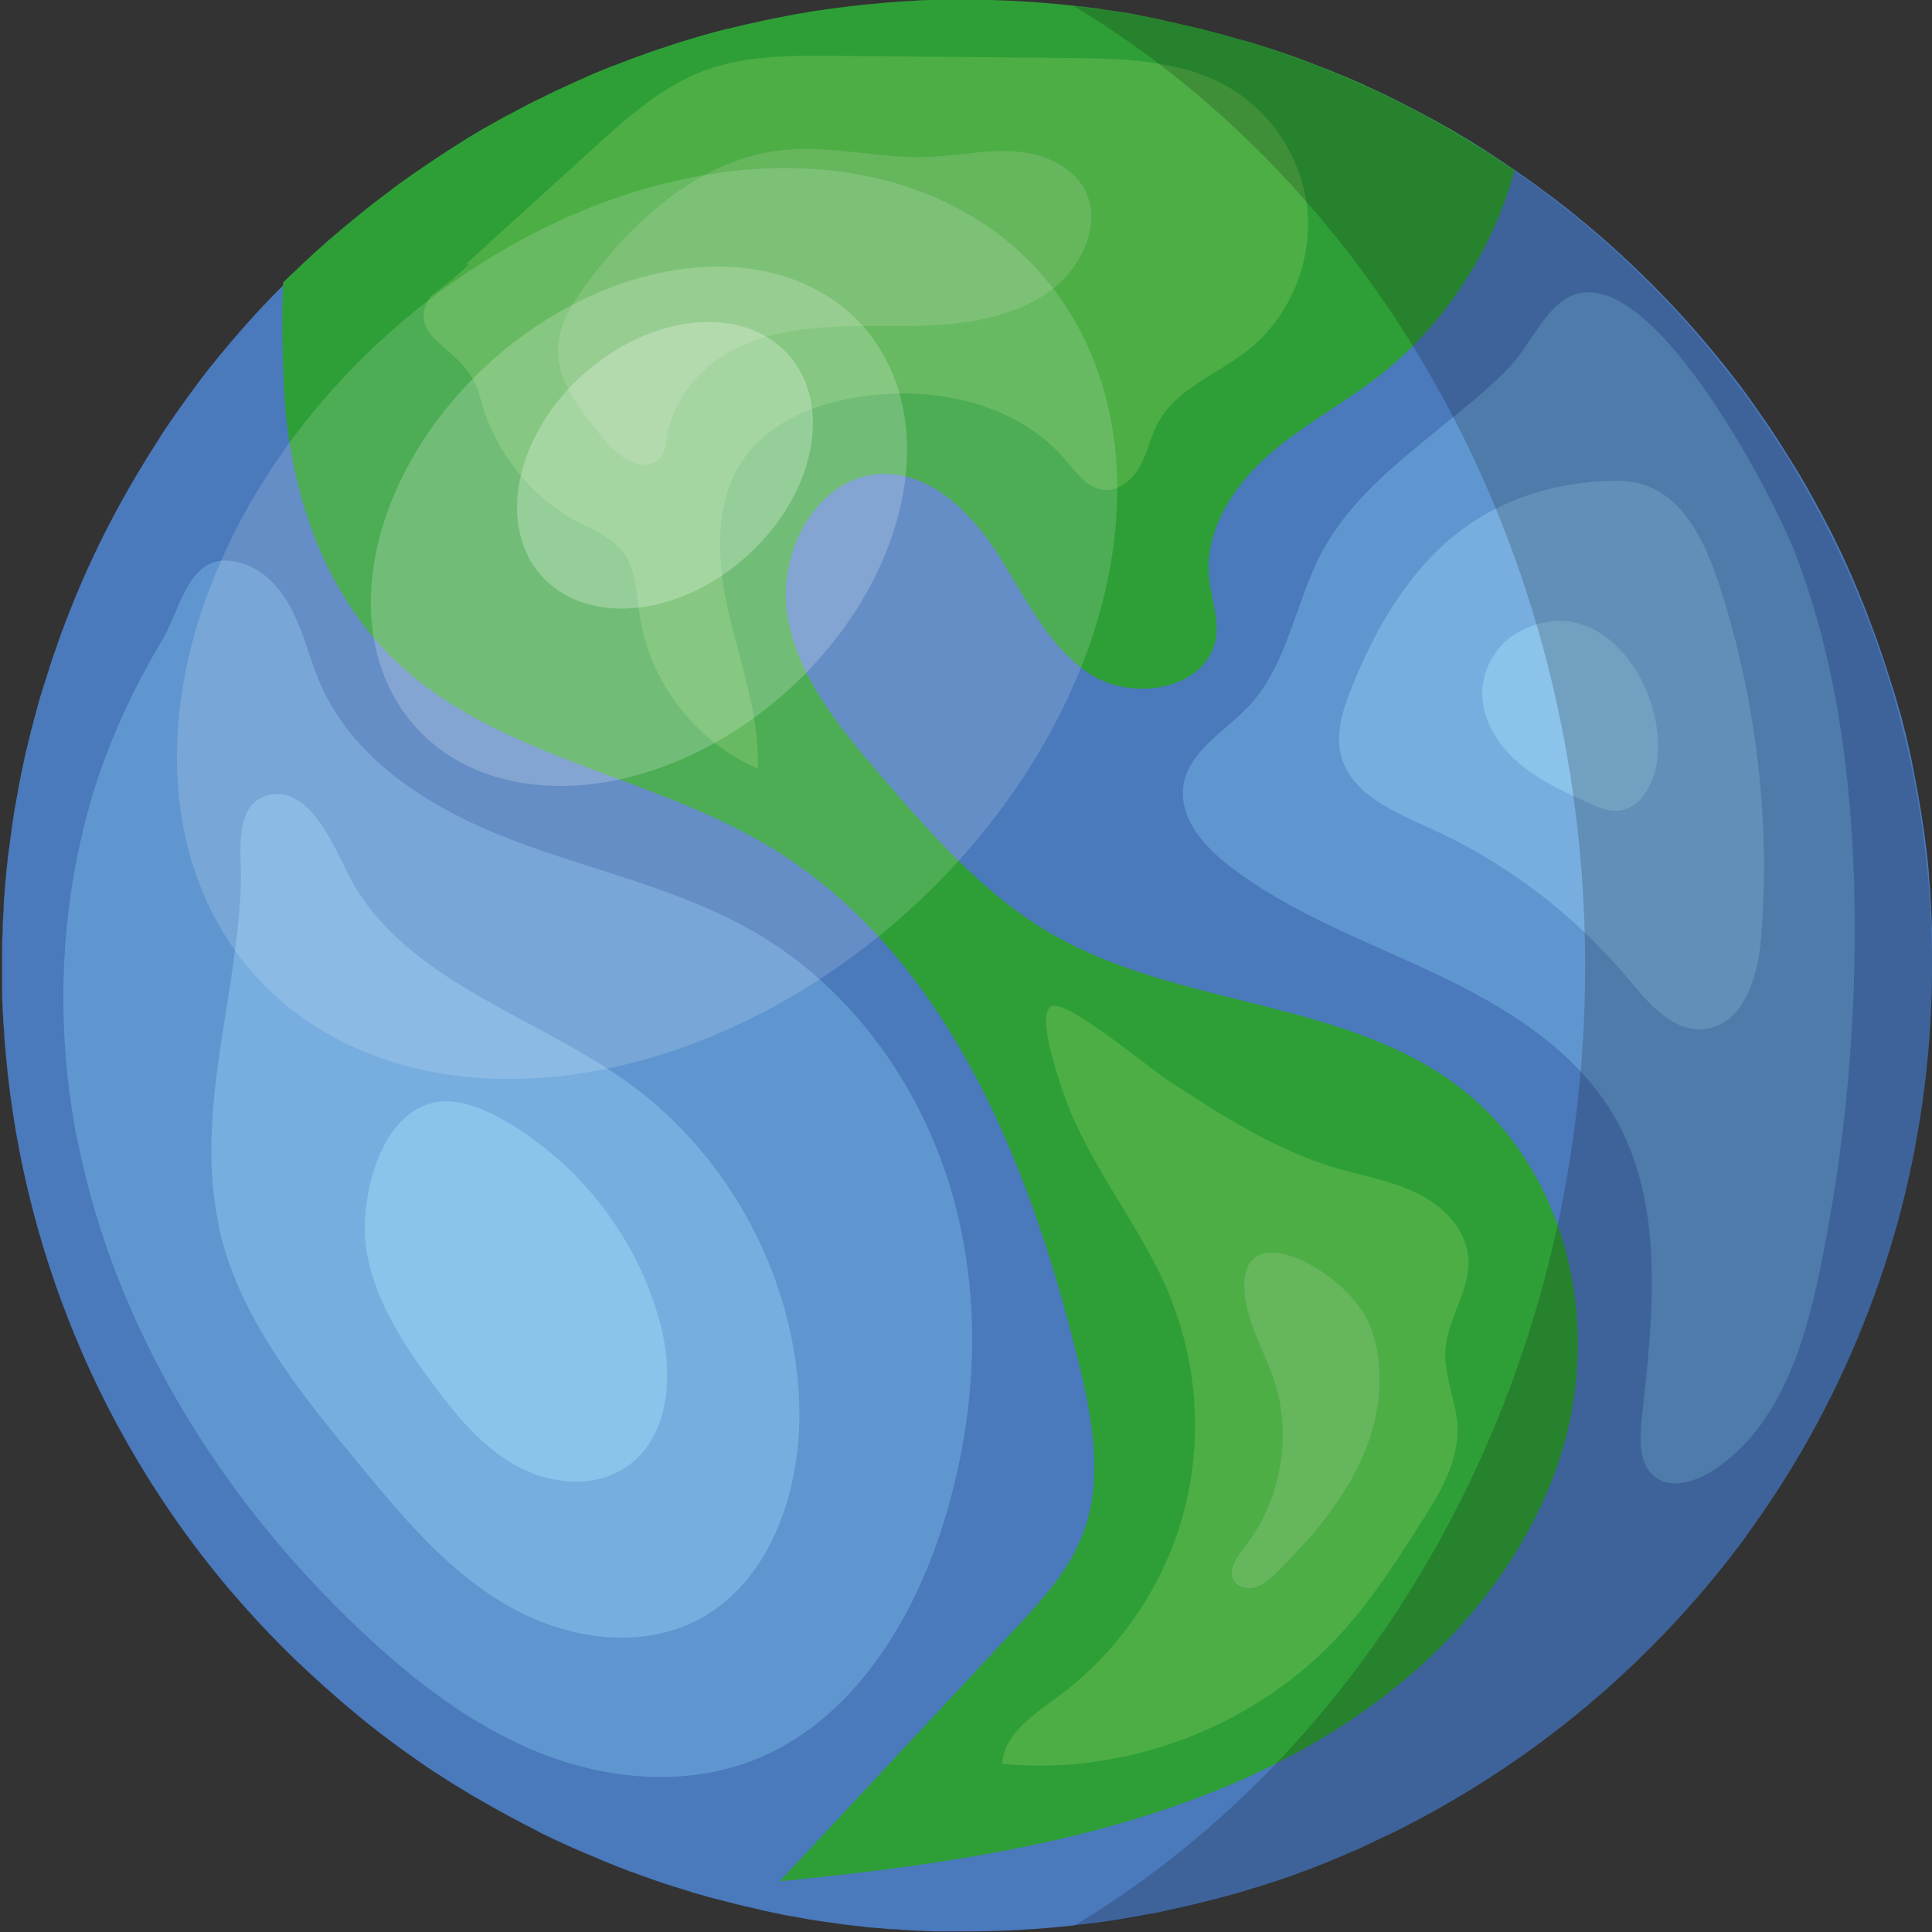 <?xml version="1.0" encoding="UTF-8"?>
<svg xmlns="http://www.w3.org/2000/svg" viewBox="0 0 64 64">
  <rect x="0" y="0" width="64" height="64" fill="#333333" stroke="none"/>
  <defs>
    <style>
      .cls-1 {
        fill: #4a79bc;
      }

      .cls-2 {
        isolation: isolate;
      }

      .cls-3 {
        opacity: .26;
      }

      .cls-3, .cls-4, .cls-5 {
        fill: #fff;
      }

      .cls-6 {
        fill: #6096d0;
      }

      .cls-4 {
        opacity: .2;
      }

      .cls-5 {
        opacity: .15;
      }

      .cls-7 {
        fill: #77aedf;
      }

      .cls-8 {
        fill: #66b65e;
      }

      .cls-9 {
        fill: #4dae46;
      }

      .cls-10 {
        mix-blend-mode: multiply;
        opacity: .18;
      }

      .cls-10, .cls-11 {
        fill: #010101;
      }

      .cls-11 {
        opacity: 0;
      }

      .cls-12 {
        fill: #2e9f37;
      }

      .cls-13 {
        fill: #8bc3eb;
      }
    </style>
  </defs>
  <g class="cls-2">
    <g id="Ebene_1" data-name="Ebene 1">
      <g>
        <g>
          <path class="cls-1" d="m64,32c0,.11,0,.21,0,.32h0c-.03,2.85-.43,5.6-1.15,8.22-.73,2.62-1.78,5.11-3.1,7.41-.59,1.02-1.22,1.99-1.91,2.93,0,0,0,0,0,.01-.69.94-1.43,1.84-2.22,2.7-2.47,2.7-5.4,4.97-8.66,6.7h0c-.18.09-.36.19-.54.28l-.06.03c-.17.09-.34.17-.52.25-.03.01-.05.03-.08.04-.17.08-.34.16-.51.24-.03.01-.05.02-.08.04-.17.08-.35.16-.53.23-.02,0-.04.02-.06.03-.75.32-1.52.62-2.3.88-.03,0-.06.02-.09.03-.15.05-.29.09-.44.14-.08.02-.15.05-.23.07-.13.04-.26.08-.39.12-.09.03-.19.05-.28.08-.12.03-.25.07-.37.1-.1.03-.21.06-.31.08-.12.03-.23.06-.35.09-.11.03-.23.06-.34.08-.11.03-.22.05-.33.08-.12.03-.25.05-.37.08-.1.02-.21.05-.31.07-.14.03-.28.06-.43.08-.09.02-.18.03-.26.05-.23.04-.46.08-.69.12-.24.04-.48.07-.73.11,0,0-.01,0-.02,0-.25.03-.5.06-.75.09-1.17.13-2.36.2-3.57.2-.25,0-.5,0-.74,0-.08,0-.15,0-.23,0-.18,0-.35-.01-.53-.02-.08,0-.16,0-.24-.01-.2-.01-.4-.02-.6-.04-.05,0-.09,0-.14,0-.23-.02-.47-.04-.7-.06-.09,0-.18-.02-.27-.03-.15-.02-.3-.03-.45-.05-.1-.01-.2-.02-.3-.04-.15-.02-.29-.04-.44-.06-.09-.01-.19-.03-.28-.04-.21-.03-.43-.07-.64-.11-.12-.02-.23-.04-.35-.06-.11-.02-.23-.04-.34-.07-.13-.02-.25-.05-.38-.08-.1-.02-.2-.04-.3-.07-.47-.1-.93-.22-1.39-.34-.08-.02-.16-.04-.23-.06-.14-.04-.28-.08-.42-.12-.07-.02-.15-.04-.22-.07-.14-.04-.29-.09-.43-.13t0,0c-.25-.08-.51-.16-.76-.25-.02,0-.03-.01-.05-.02-.24-.08-.47-.17-.7-.25-.03,0-.06-.02-.08-.03-.22-.08-.44-.17-.66-.26-.03-.01-.07-.03-.1-.04-.21-.09-.42-.18-.64-.27-.04-.02-.08-.03-.12-.05-.21-.09-.41-.18-.61-.27-.04-.02-.09-.04-.13-.06-.2-.09-.4-.19-.59-.28-.04-.02-.09-.04-.13-.07-.19-.1-.39-.2-.58-.3-.05-.02-.09-.05-.13-.07-.19-.1-.38-.2-.57-.31-.04-.02-.09-.05-.13-.07-.19-.11-.38-.21-.56-.32-.04-.02-.09-.05-.13-.07-.19-.11-.37-.23-.56-.34-.04-.02-.08-.05-.12-.07-.19-.12-.37-.24-.56-.36-.04-.02-.07-.05-.11-.07-.19-.12-.37-.25-.56-.38-.03-.02-.06-.04-.1-.07-.19-.13-.37-.27-.56-.4-.03-.02-.05-.04-.08-.06-.19-.14-.38-.28-.57-.43-.02-.02-.04-.03-.06-.05-.2-.15-.39-.31-.58-.46-.01,0-.02-.02-.03-.03-.72-.59-1.41-1.21-2.08-1.85-.02-.02-.04-.04-.06-.06-.72-.7-1.4-1.43-2.05-2.19,0,0-.01-.02-.02-.02-.66-.78-1.28-1.58-1.86-2.42h0s0,0,0,0c-.17-.24-.33-.49-.5-.74h0c-.97-1.48-1.82-3.05-2.54-4.69,0,0,0-.02-.01-.03-1.34-3.08-2.22-6.41-2.53-9.9,0-.07-.01-.14-.02-.21-.01-.13-.02-.26-.03-.4,0-.14-.02-.29-.03-.43,0-.12-.01-.24-.02-.36,0-.18-.02-.37-.02-.55,0-.07,0-.15,0-.22,0-.24,0-.48,0-.72,0-.2,0-.41,0-.61,0-.19.01-.39.02-.58,0-.04,0-.08,0-.13,0-.19.02-.37.03-.56,0-.04,0-.08,0-.12.03-.54.08-1.08.14-1.61.01-.1.02-.2.04-.3.02-.13.03-.25.05-.38.02-.12.03-.24.05-.37.02-.11.03-.23.05-.34.02-.16.05-.31.08-.46.09-.54.2-1.08.32-1.62,0-.03.01-.06.02-.08.05-.21.1-.41.15-.62,0-.04.02-.07.03-.11.05-.21.11-.42.17-.63l.02-.09c.06-.22.12-.43.19-.64,0-.02.01-.04.02-.06.07-.22.14-.44.21-.66,0-.01,0-.02.01-.03.07-.23.15-.45.23-.67,0,0,0,0,0-.01.08-.23.16-.45.25-.68.47-1.25,1.02-2.46,1.64-3.62,0,0,0-.01.01-.02.46-.86.96-1.7,1.49-2.52.01-.02.03-.05.04-.07.39-.59.8-1.17,1.22-1.73,0,0,.01-.02.02-.03.46-.61.95-1.2,1.45-1.77.02-.03.05-.05.07-.08.43-.49.89-.97,1.35-1.43.05-.06.11-.11.17-.17.04-.04.08-.08.13-.12.51-.5,1.04-.98,1.59-1.44.06-.05.11-.1.17-.14.27-.23.55-.45.82-.67.18-.14.37-.28.55-.42.07-.05.14-.1.21-.16.12-.09.24-.18.37-.27.08-.06.16-.11.24-.17.11-.08.23-.16.35-.24.08-.06.17-.11.25-.17.12-.08.24-.16.36-.24.08-.05.16-.1.24-.16.14-.09.28-.17.41-.26.07-.04.13-.08.19-.12.2-.12.4-.24.6-.36.07-.04.13-.07.2-.11.14-.08.29-.16.43-.24.08-.05.17-.09.25-.13.13-.07.26-.14.39-.21.09-.05.18-.09.27-.14.13-.07.26-.13.39-.19.09-.04.17-.09.26-.13.14-.07.28-.13.43-.2.08-.04.15-.07.23-.11.22-.1.43-.19.65-.29.04-.02.07-.03.11-.05.19-.08.37-.15.56-.23.08-.03.16-.06.25-.09.14-.06.29-.11.44-.17.09-.03.18-.07.27-.1.14-.05.28-.1.42-.15.09-.03.18-.06.27-.09.15-.05.3-.1.45-.15.08-.03.17-.05.25-.08.19-.06.37-.11.56-.17.05-.01.09-.03.14-.04.23-.07.47-.13.7-.19.07-.02.15-.04.22-.05.16-.04.33-.08.5-.12.09-.02.18-.04.27-.06.15-.03.3-.07.46-.1.09-.02.19-.04.28-.06.16-.03.31-.06.47-.09.09-.02.18-.03.27-.05.18-.03.35-.06.53-.09.07-.01.14-.02.21-.03.25-.04.49-.07.74-.1.05,0,.11-.01.16-.02.2-.02.39-.05.59-.07.09,0,.18-.02.27-.02.16-.02.33-.03.49-.05.1,0,.19-.01.29-.02.16-.01.32-.02.48-.03.09,0,.19-.01.28-.02.17,0,.35-.01.52-.02.08,0,.16,0,.25,0,.25,0,.51,0,.77,0,1.21,0,2.4.07,3.57.2.23.02.45.05.68.08.07,0,.13.02.2.03.16.02.32.05.48.07.07.01.14.02.21.03.19.03.38.06.57.1.03,0,.06.01.09.02.22.04.43.08.65.13.07.01.14.03.21.05.15.03.3.06.45.1.08.02.16.04.23.05.16.04.32.08.47.11.06.02.12.03.18.05.2.05.41.11.61.16.08.02.16.05.24.07.13.04.27.08.4.11.09.03.18.05.27.08.13.04.25.08.38.12.08.03.17.05.25.08.19.06.38.13.56.19.09.03.19.07.28.1.11.04.21.08.32.12.1.04.21.08.31.12.1.04.19.08.29.11.1.04.21.08.31.13.1.04.2.08.3.12.19.08.37.16.56.24.08.04.16.07.23.11.12.05.23.11.35.16.07.03.14.07.21.1.12.06.24.12.36.18.03.01.05.03.08.04.27.14.54.27.81.42.04.02.08.05.13.07.13.07.26.14.39.21.05.03.09.05.14.08.13.07.27.15.4.23,0,0,0,0,0,0,.31.18.62.37.92.56,0,0,0,0,0,0,.14.09.27.18.41.27.03.02.06.04.09.06.19.13.39.26.58.39.38.26.75.53,1.12.81.02.02.04.03.06.04,2.1,1.6,4,3.45,5.65,5.51,0,0,0,0,0,0,.14.17.27.34.4.51,0,0,.01.02.02.02.13.17.26.34.38.51,0,0,.02.02.02.03.13.17.25.35.37.52,0,0,.01.02.02.03.12.18.25.35.37.53,0,0,0,.01.01.02.12.18.24.37.36.55h0c.17.27.34.55.51.82,0,.01.01.02.02.03.38.63.73,1.28,1.07,1.93,0,.01.01.03.02.04.07.14.14.28.21.43.03.06.06.12.09.18.07.14.13.27.19.41.03.07.06.14.09.2.06.14.12.27.18.41.03.07.06.14.09.21.06.14.12.28.17.42.03.06.05.13.08.19.06.14.12.29.17.44.02.05.04.1.06.16.06.16.12.32.18.48,0,0,0,0,0,0,.21.59.41,1.19.59,1.79,0,.02.01.03.02.05.05.17.1.35.15.52.01.04.02.09.04.13.05.17.09.33.13.5.01.05.03.1.04.15.04.17.08.34.12.5.01.05.02.1.03.15.04.17.08.35.11.52,0,.04.02.07.02.11.18.9.33,1.81.44,2.73,0,0,0,0,0,.01.03.24.05.48.07.72,0,.02,0,.05,0,.08.02.22.04.44.05.66,0,.06,0,.11.01.17.01.19.02.38.03.57,0,.11,0,.22.01.33,0,.14.01.28.02.42,0,.25,0,.5,0,.76Z"/>
          <path class="cls-12" d="m52.07,46.76c-.74,3.82-3.21,7.16-6.31,9.5-5.61,4.24-12.92,5.37-19.93,6.06,2.59-2.78,5.18-5.55,7.77-8.33.88-.95,1.78-1.92,2.25-3.12.73-1.85.33-3.94-.15-5.87-1.63-6.6-4.43-13.5-10.27-16.99-3.99-2.38-9.07-2.94-12.4-6.19-2.4-2.33-3.49-5.76-3.63-9.1-.05-1.12-.07-2.25-.02-3.36.05-.06.11-.11.17-.17.04-.04.08-.08.13-.12.51-.5,1.04-.98,1.59-1.44.06-.05.11-.1.17-.14.27-.23.55-.45.82-.67.18-.14.37-.28.55-.42.07-.05.14-.1.21-.16.12-.09.24-.18.37-.27.08-.06.16-.11.24-.17.11-.08.23-.16.35-.24.08-.06.17-.11.25-.17.12-.08.24-.16.36-.24.08-.05.16-.1.24-.16.14-.09.28-.17.41-.26.07-.04.13-.08.19-.12.2-.12.4-.24.6-.36.07-.04.13-.07.2-.11.14-.08.29-.16.43-.24.08-.05.17-.09.25-.13.13-.07.26-.14.39-.21.09-.05.18-.09.27-.14.13-.07.26-.13.39-.19.09-.04.17-.09.26-.13.14-.07.28-.13.43-.2.08-.04.15-.07.23-.11.22-.1.43-.19.65-.29.04-.02.07-.03.11-.05.19-.08.37-.15.56-.23.08-.03.16-.06.25-.09.14-.06.29-.11.44-.17.09-.03.18-.07.27-.1.14-.05.28-.1.42-.15.09-.03.18-.06.27-.09.15-.05.3-.1.45-.15.08-.03.17-.05.25-.08.19-.06.37-.11.56-.17.05-.01.09-.03.14-.04.23-.07.47-.13.7-.19.07-.02.15-.04.22-.05.16-.04.33-.08.5-.12.09-.02.18-.04.27-.06.15-.03.3-.07.46-.1.09-.02.19-.04.28-.06.16-.03.31-.06.47-.09.09-.02.18-.03.27-.05.18-.03.35-.06.53-.09.07-.01.14-.02.21-.03.25-.04.49-.07.74-.1.05,0,.11-.01.16-.02.2-.02.39-.05.59-.07.09,0,.18-.02.27-.02.16-.02.33-.03.49-.05.1,0,.19-.01.29-.02.16-.01.32-.02.48-.03.09,0,.19-.01.28-.02.17,0,.35-.01.52-.02.08,0,.16,0,.25,0,.25,0,.51,0,.77,0,1.21,0,2.4.07,3.57.2.23.02.45.05.68.08.07,0,.13.02.2.03.16.02.32.05.48.07.07.01.14.02.21.03.19.03.38.06.57.1.03,0,.06.01.09.02.22.04.43.08.65.13.07.01.14.03.21.05.15.03.3.06.45.1.08.02.16.04.23.05.16.04.32.08.47.11.06.02.12.03.18.05.2.05.41.11.61.16.08.02.16.05.24.07.13.04.27.08.4.11.09.03.18.05.27.08.13.04.25.08.38.12.08.03.17.05.25.08.19.06.38.13.56.19.09.03.19.07.28.1.11.04.21.08.32.12.1.04.21.08.31.12.1.04.19.08.29.11.1.04.21.08.31.13.1.04.2.08.3.12.19.08.37.16.56.24.08.04.16.07.23.11.12.05.23.11.35.16.07.03.14.07.21.1.12.06.24.12.36.18.03.01.05.03.08.04.27.14.54.27.81.42.04.02.08.05.13.07.13.07.26.14.39.21.05.03.09.05.14.08.13.07.27.15.4.23,0,0,0,0,0,0,.31.18.62.37.92.56,0,0,0,0,0,0,.14.09.27.18.41.27.03.02.06.04.09.06.19.13.39.26.58.39-.73,2.68-2.32,5.13-4.51,6.83-1.21.94-2.58,1.65-3.71,2.67-1.14,1.02-2.04,2.47-1.9,3.98.06.67.33,1.33.23,2-.25,1.66-2.63,2.14-4.07,1.27-1.43-.88-2.19-2.5-3.08-3.92-.89-1.42-2.25-2.83-3.93-2.77-2.09.07-3.43,2.52-3.13,4.59.3,2.07,1.72,3.78,3.08,5.37,1.71,1.98,3.46,4,5.73,5.3,4.26,2.45,9.87,2.13,13.69,5.23,3.02,2.45,4.22,6.73,3.49,10.55Z"/>
          <path class="cls-9" d="m15.41,8.77c1.42-1.29,2.84-2.58,4.26-3.87,1.1-1,2.24-2.02,3.63-2.55,1.37-.52,2.88-.51,4.35-.5l7.74.07c1.82.02,3.74.06,5.31.97,1.49.86,2.51,2.5,2.62,4.22s-.67,3.48-2.03,4.53c-.99.77-2.3,1.23-2.91,2.33-.25.45-.35.96-.59,1.42s-.67.87-1.19.84c-.56-.03-.94-.57-1.31-1-1.58-1.85-4.25-2.44-6.66-2.11-1.52.21-3.08.8-3.97,2.04-1.03,1.44-.92,3.39-.53,5.11.39,1.72,1.04,3.42.97,5.19-2.05-.88-3.59-2.88-3.91-5.09-.11-.73-.11-1.52-.56-2.1-.37-.47-.96-.7-1.49-.98-1.59-.85-2.8-2.4-3.24-4.15-.44-1.75-2.61-1.85-1.61-3.36-.48.4,1.7-1.26,1.12-1.02Z"/>
          <path class="cls-9" d="m38.78,43.01c.92,2.28,1.06,4.87.39,7.24-.67,2.37-2.15,4.5-4.13,5.96-.8.59-1.78,1.23-1.84,2.22,4.15.4,8.46-1.26,11.26-4.36.99-1.09,1.79-2.34,2.58-3.58.63-.98,1.28-2.04,1.24-3.21-.03-.87-.46-1.7-.4-2.57.07-1.05.84-1.99.76-3.04-.07-.94-.82-1.71-1.67-2.13-.85-.42-1.79-.58-2.7-.84-2.05-.61-3.88-1.8-5.67-2.97-.53-.35-3.22-2.6-3.75-2.4-.53.19.16,2.2.28,2.59.8,2.56,2.66,4.62,3.66,7.09Z"/>
          <path class="cls-8" d="m41.35,43.47c.18.75.58,1.44.83,2.17.65,1.87.27,4.06-.96,5.62-.25.32-.55.74-.35,1.09.14.24.48.31.75.22.27-.09.48-.29.68-.49,1.09-1.08,2.11-2.26,2.76-3.65.65-1.39.88-3.03.34-4.47-.72-1.95-4.95-4.15-4.06-.5Z"/>
          <path class="cls-8" d="m25.16,11.22c1.59-.51,3.29-.4,4.96-.42s3.43-.22,4.75-1.23c1-.77,1.65-2.21,1.05-3.31-.45-.82-1.45-1.2-2.38-1.25-.94-.05-1.86.16-2.8.19-1.6.06-3.19-.4-4.79-.23-2.69.27-4.9,2.25-6.51,4.42-.48.65-.94,1.37-.96,2.17-.02.96.6,1.81,1.19,2.57.38.49,1.12,1.46,1.87,1.23.58-.17.48-.7.62-1.21.4-1.45,1.59-2.48,3-2.93Z"/>
          <path class="cls-6" d="m2.57,37.78c1.23,6.22,4.75,11.86,9.35,16.21,1.75,1.65,3.68,3.16,5.92,4.06,2.23.9,4.79,1.14,7.04.29,3.27-1.24,5.33-4.54,6.37-7.87,1.1-3.52,1.31-7.35.3-10.9-1.01-3.54-3.29-6.77-6.46-8.64-2.46-1.45-5.31-2.05-7.98-3.05-2.67-1-5.35-2.6-6.49-5.21-.33-.74-.51-1.54-.86-2.28-.34-.74-.88-1.43-1.65-1.7-1.83-.64-2.07,1.39-2.73,2.5-.98,1.65-1.78,3.36-2.33,5.2-1.09,3.68-1.23,7.63-.49,11.39Z"/>
          <path class="cls-7" d="m7.24,40.6c.64,2.98,2.63,5.45,4.57,7.8,1.42,1.73,2.88,3.49,4.79,4.66,1.91,1.17,4.39,1.64,6.4.66,2.5-1.23,3.54-4.31,3.48-7.1-.1-4.18-2.25-8.27-5.64-10.73-3.11-2.25-7.32-3.36-9.19-6.71-.51-.92-1.33-3.26-2.83-2.82-1.11.33-.81,2.03-.84,2.91-.12,3.76-1.54,7.56-.73,11.33Z"/>
          <path class="cls-13" d="m12.16,41.56c.31,1.6,1.23,3.02,2.21,4.33.77,1.03,1.61,2.05,2.74,2.67,1.13.62,2.6.76,3.66.02,1.46-1.01,1.55-3.15,1.07-4.86-.77-2.75-2.64-5.16-5.11-6.59-.54-.31-1.13-.58-1.75-.64-2.35-.19-3.16,3.3-2.82,5.06Z"/>
          <path class="cls-6" d="m43.83,18.21c-.92,1.69-1.15,3.77-2.46,5.18-.8.85-2,1.49-2.17,2.64-.15,1.05.66,1.98,1.49,2.63,2.03,1.58,4.48,2.47,6.81,3.57s4.64,2.5,5.95,4.71c1.75,2.97,1.3,6.69.93,10.12-.07.67-.08,1.47.45,1.87.53.4,1.3.16,1.87-.19,2.2-1.39,3.07-4.13,3.59-6.68.84-4.05,1.22-8.2,1.14-12.34-.08-3.9-.58-7.83-1.99-11.47-.72-1.85-5.17-10.51-7.82-8.17-.66.58-1.08,1.55-1.72,2.19-.66.67-1.4,1.25-2.13,1.85-1.47,1.2-3.02,2.41-3.94,4.1Z"/>
          <path class="cls-7" d="m48.12,17.78c-1.56,1.31-2.61,3.14-3.36,5.04-.28.7-.52,1.46-.34,2.19.32,1.29,1.77,1.89,2.98,2.44,2.52,1.14,4.77,2.86,6.54,4.98.67.81,1.48,1.77,2.53,1.66,1.28-.14,1.77-1.74,1.87-3.03.31-3.9-.16-7.85-1.35-11.57-.54-1.69-1.41-3.55-3.37-3.56-1.96-.02-3.99.59-5.5,1.86Z"/>
          <path class="cls-13" d="m50.35,20.91c-.74.38-1.23,1.19-1.25,2.02-.01.9.5,1.73,1.18,2.32s1.51.97,2.32,1.34c.33.15.68.3,1.04.26.71-.08,1.12-.85,1.24-1.56.39-2.39-1.77-5.82-4.53-4.38Z"/>
        </g>
        <g>
          <path class="cls-10" d="m35.57.2c10.08,6.07,16.94,18.03,16.94,31.8s-6.86,25.74-16.94,31.8c15.99-1.77,28.43-15.34,28.43-31.8S51.56,1.97,35.57.2Z"/>
          <path class="cls-11" d="m52.5,32c0-13.77-6.86-25.74-16.94-31.8-1.17-.13-2.36-.2-3.57-.2C14.33,0,0,14.33,0,32s14.33,32,32,32c1.21,0,2.4-.07,3.57-.2,10.08-6.07,16.94-18.03,16.94-31.8Z"/>
          <ellipse class="cls-5" cx="21.44" cy="20.66" rx="17.45" ry="12.87" transform="translate(-8.32 19.6) rotate(-41.91)"/>
          <ellipse class="cls-4" cx="21.16" cy="17.44" rx="9.95" ry="7.34" transform="translate(-6.23 18.59) rotate(-41.91)"/>
          <ellipse class="cls-3" cx="22.03" cy="15.41" rx="5.49" ry="4.05" transform="translate(-4.66 18.66) rotate(-41.91)"/>
        </g>
      </g>
    </g>
  </g>
</svg>